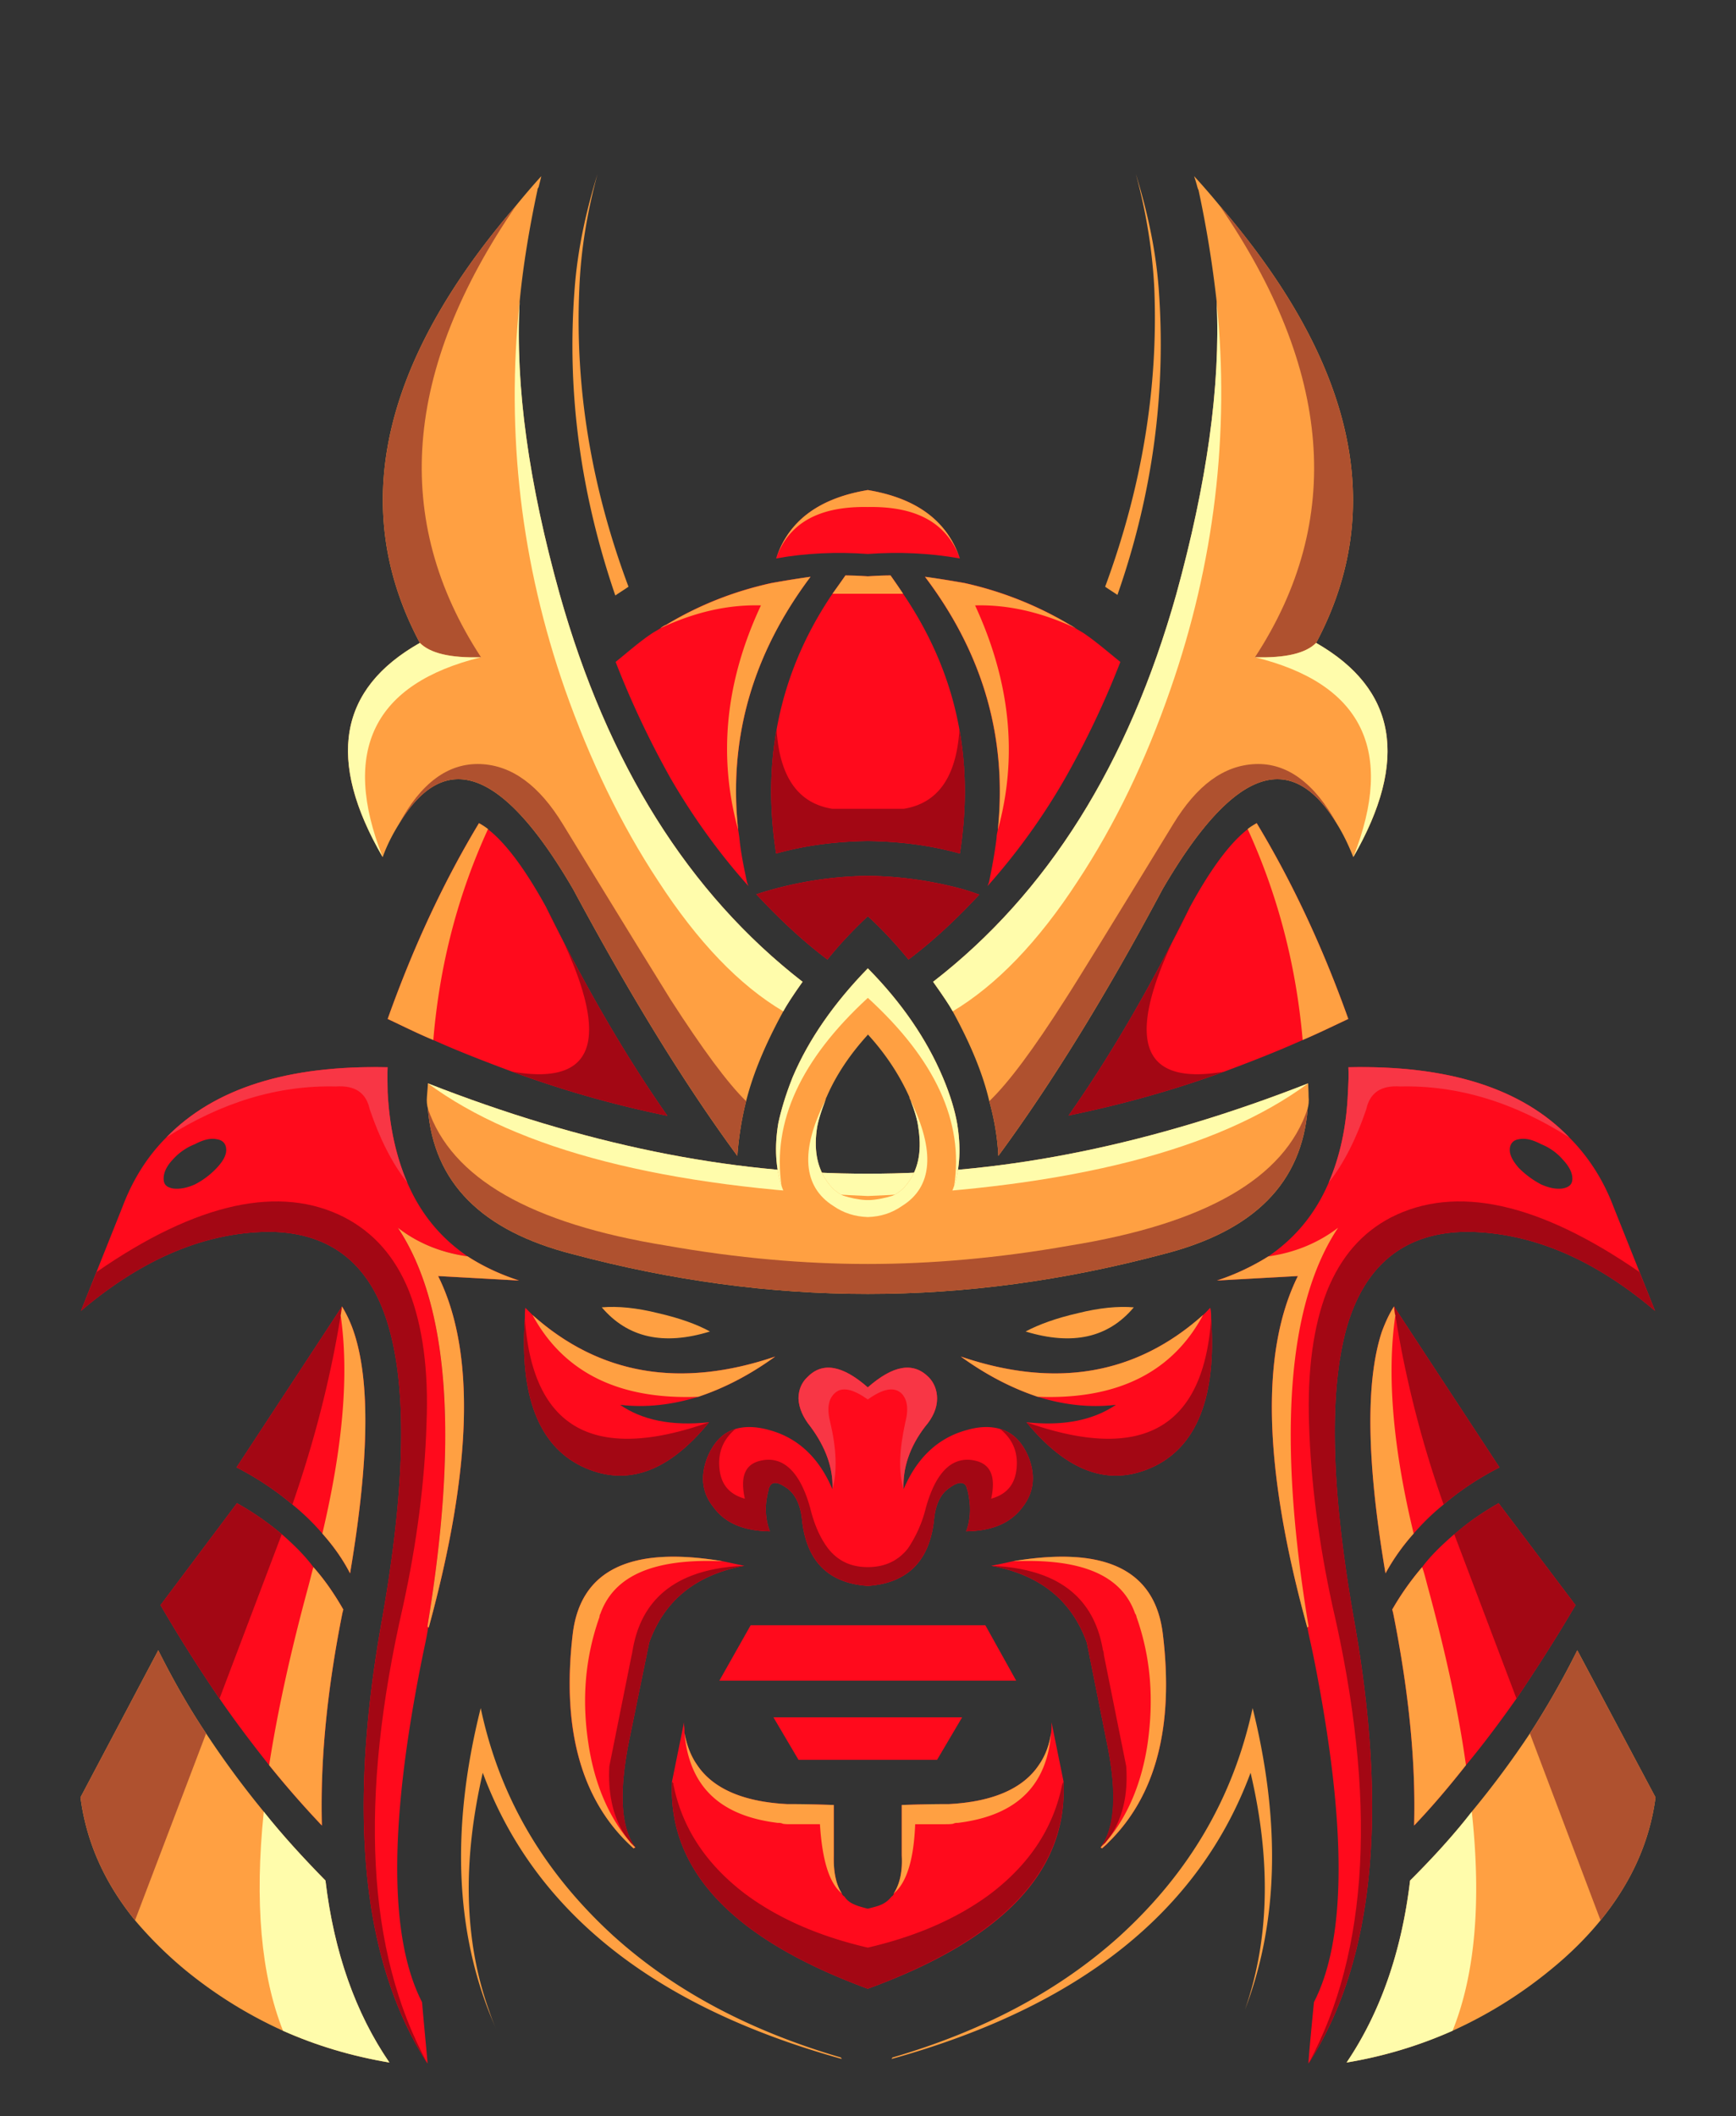 <svg xmlns:vectornator="http://vectornator.io" xmlns="http://www.w3.org/2000/svg" viewBox="0 0 185.4 225.99" fill-rule="evenodd" clip-rule="evenodd" stroke-linecap="round" stroke-linejoin="round"><rect x="0" y="0" width="185.4" height="225.99" fill="#333333" stroke="none"/><g vectornator:layerName="logo"><path d="M63.808 18.594c-1.208 3.935-2.117 7.984-2.437 12.218-.86 10.982.62 21.895 4.343 32.782.478-.334.929-.604 1.407-.938-3.963-10.6-5.728-21.197-5.25-31.843.165-4.207.866-8.266 1.937-12.22zm57.5 0c1.069 3.952 1.759 8.011 1.969 12.218.429 10.647-1.334 21.244-5.25 31.844.452.317.865.565 1.312.875 3.802-10.865 5.217-21.759 4.407-32.718-.321-4.235-1.23-8.284-2.438-12.22zM51.339 182.406c-3.295 13.141-2.69 24.562 1.657 34.282a21.32 21.32 0 01-.75-1.938c-2.674-7.449-2.884-15.888-.688-25.438 5.491 14.802 18.243 24.977 38.344 30.563l-.094-.156c-9.629-2.815-17.792-7.095-24.344-13.031-7.4-6.78-12.12-14.781-14.125-24.282zm82.438 0c-2.054 9.501-6.725 17.502-14.125 24.282-6.541 5.926-14.698 10.216-24.344 13.031l-.094.156c20.102-5.587 32.854-15.762 38.344-30.563 2.229 9.486 1.983 17.869-.594 25.282 3.549-9.257 3.836-19.983.813-32.188z" fill="#ffa042"/><path d="M96.448 63.408c-.43-.668-.907-1.337-1.337-1.958-.81 0-1.67.048-2.434.096a39.74 39.74 0 00-2.388-.096c-.43.62-.907 1.29-1.385 1.958-3.103 4.584-5.06 9.406-5.968 14.515-.764 4.249-.764 8.642-.048 13.226 3.247-.908 6.494-1.29 9.79-1.337 3.34.048 6.587.429 9.833 1.337.717-4.584.717-8.977-.046-13.226-.908-5.11-2.913-9.931-6.017-14.515" fill="#ff0a1c"/><path d="M86.558 61.594c-1.385.19-2.82.417-4.156.656-3.916.859-7.638 2.29-11.219 4.438l.063.062c-.24.096-.481.2-.72.344-.285.19-.541.326-.78.469-1.38.9-2.678 2.058-4 3.124a97.864 97.864 0 005.875 12.438c2.49 4.287 5.27 8.097 8.312 11.5l-.156-.406c-.334-1.623-.67-3.175-.813-4.75-.048-.335-.077-.557-.125-.844-1.05-9.835 1.56-18.82 7.72-27.031zm12.219 0c6.207 8.212 8.784 17.196 7.781 27.031-.048.287-.125.509-.125.844-.191 1.575-.477 3.127-.812 4.75l-.157.406a68.44 68.44 0 008.282-11.5 94.777 94.777 0 005.906-12.438c-1.331-1.066-2.65-2.224-4-3.124-.239-.144-.495-.278-.781-.47-.287-.143-.528-.247-.719-.343l.062-.063a37.94 37.94 0 00-11.218-4.437 110.943 110.943 0 00-4.22-.656zM51.152 87.906c-3.65 6.048-6.908 12.931-9.75 20.906 1.623.764 3.25 1.581 4.875 2.25 2.769 1.241 5.59 2.326 8.406 3.376a113.21 113.21 0 0016.594 4.718c-4.387-6.254-8.703-13.657-12.969-22.312-2.686-4.873-5.056-7.756-7.156-8.938zm83.062 0c-2.11 1.182-4.47 4.065-7.125 8.938-4.261 8.646-8.58 16.031-12.968 22.281 5.525-1.136 11.079-2.653 16.625-4.687 2.817-1.05 5.605-2.135 8.375-3.376 1.575-.669 3.251-1.485 4.875-2.25-2.843-7.975-6.129-14.858-9.782-20.906zm-41.53 5.625A40.23 40.23 0 0080.776 95.5c2.382 2.562 4.883 4.931 7.594 6.969 1.289-1.623 2.783-3.193 4.312-4.625 1.575 1.432 3.008 3.002 4.344 4.625 2.699-2.029 5.192-4.389 7.562-6.938-.678-.234-1.347-.468-2.062-.656a40.401 40.401 0 00-9.844-1.344z" fill="#ff0a1c"/><path d="M114.162 66.75c.191.096.43.191.717.334a11.584 11.584 0 00-.669-.382l-.048.048zM71.238 66.75l-.048-.048a3.065 3.065 0 00-.668.382c.238-.143.477-.238.716-.334M162.195 121.658c.716-.143 1.479.048 2.387.525a6.008 6.008 0 012.34 1.671c.669.717 1.002 1.385 1.002 2.006 0 .62-.333.907-1.002 1.05-.622.096-1.385 0-2.34-.43a9.651 9.651 0 01-2.387-1.766c-.621-.716-.955-1.337-.955-1.91 0-.621.334-1.05.955-1.146m10.122 7.21c-1.099-2.913-2.722-5.396-4.726-7.401-5.062-5.252-12.94-7.735-23.587-7.496.047.907 0 1.767-.048 2.626-.144 3.724-.86 6.923-2.053 9.692-1.433 3.343-3.581 5.921-6.446 7.879a25.279 25.279 0 01-5.491 2.578l8.642-.478c-4.011 8.07-3.677 20.579 1.003 37.481l.143-.048-.143.096c.048.048.048.143.048.191.19.955.43 1.958.62 2.913l.191.955c3.342 17.188 3.342 29.173-.143 35.952-.43 4.393-.621 6.542-.573 6.542 6.923-10.743 8.546-26.5 4.87-47.269-2.483-13.99-2.721-24.399-.812-31.274 1.958-6.828 6.303-10.265 12.987-10.265 6.685.095 13.322 2.817 19.959 8.45l-4.441-11.124z" fill="#ff0a1c"/><path d="M139.611 173.749v.048l.143-.096-.143.048z" fill="#ff0a1c"/><path d="M168.45 176.232a90.399 90.399 0 01-5.062 8.881 99.074 99.074 0 01-6.207 8.355c-1.958 2.531-4.201 4.966-6.588 7.353-.908 7.64-3.2 14.133-6.781 19.433a46.381 46.381 0 0011.317-3.39 47.13 47.13 0 0010.504-6.541c2.052-1.671 3.819-3.438 5.299-5.252 3.295-4.059 5.252-8.403 5.873-13.131l-8.355-15.708z" fill="#ffa042"/><path d="M161.956 181.389c2.148-3.199 4.298-6.542 6.303-9.979l-8.212-10.886c-1.672.954-3.295 2.053-4.728 3.342h-.048c-1.193 1.05-2.386 2.148-3.389 3.485a29.512 29.512 0 00-3.199 4.536c.047.096.047.191.095.335 1.671 8.355 2.436 15.947 2.244 22.727 1.958-2.053 3.772-4.202 5.538-6.446 1.911-2.292 3.677-4.679 5.396-7.114M155.272 163.866h.048-.048z" fill="#ff0a1c"/><path d="M139.754 117.075c0-.621-.048-1.098-.048-1.385-16.567 6.494-32.228 9.693-47.03 9.645-14.753.048-30.414-3.151-46.982-9.645 0 .287-.047.764-.095 1.385-.048.525 0 .955.095 1.289.62 7.926 5.73 13.083 15.47 15.565 10.552 2.817 21.056 4.25 31.513 4.25 10.504 0 20.96-1.433 31.559-4.25 9.741-2.482 14.802-7.639 15.423-15.565.095-.334.143-.764.095-1.289" fill="#ffa042"/><path d="M129.25 139.659c-.238.239-.478.525-.764.764-7.162 6.398-15.757 7.878-25.879 4.44 2.77 2.005 5.492 3.39 8.213 4.297 2.769.86 5.538 1.194 8.356.86-2.388 1.623-5.539 2.292-9.55 1.862 4.44 5.395 8.977 6.971 13.703 4.679 4.536-2.244 6.59-7.496 6.017-15.756 0-.334 0-.764-.096-1.146M148.874 139.516c-.525.812-.907 1.671-1.289 2.674-1.767 5.347-1.624 13.942.382 25.83a22.686 22.686 0 013.008-4.249 24.661 24.661 0 013.199-3.104c1.719-1.48 3.723-2.817 5.968-3.963l-11.268-17.188zM98.788 152.359c.86-1.003 1.289-2.005 1.289-3.008 0-.908-.334-1.719-.907-2.292-1.67-1.671-3.82-1.242-6.493 1.098-2.675-2.34-4.823-2.769-6.447-1.098-.62.573-.954 1.384-.954 2.292.047 1.003.477 2.005 1.29 3.008 1.622 2.196 2.434 4.44 2.338 6.684-1.432-3.39-3.724-5.538-6.827-6.35-1.385-.382-2.579-.382-3.534-.095-1.337.382-2.339 1.432-3.007 3.055-.765 2.006-.574 3.772.668 5.3 1.241 1.719 3.247 2.531 6.016 2.578-.525-1.384-.573-2.864-.143-4.392v-.143c.095-.191.143-.335.238-.43.335-.382.908-.239 1.767.382.86.62 1.433 1.814 1.576 3.39.477 4.393 2.817 6.732 7.02 7.019 4.2-.287 6.588-2.626 7.065-7.019.143-1.576.668-2.77 1.575-3.39.812-.621 1.433-.764 1.767-.382.096.095.143.239.191.43l.048.143c.382 1.528.382 3.008-.143 4.392 2.769-.047 4.726-.859 6.015-2.578 1.195-1.528 1.433-3.294.669-5.3-.669-1.623-1.671-2.673-3.056-3.055-.955-.287-2.148-.287-3.485.095-3.103.812-5.395 2.96-6.828 6.35-.096-2.244.621-4.488 2.292-6.684" fill="#ff0a1c"/><path d="M121.086 139.611c-1.672-.143-3.677.048-5.969.621-2.292.525-4.154 1.193-5.586 1.958 5.013 1.527 8.833.668 11.555-2.579" fill="#ffa042"/><path d="M108.147 166.731c-.669.143-1.48.334-2.292.478 5.204.954 8.594 3.676 10.218 8.212l2.053 10.265c1.098 5.109 1.05 8.833-.239 11.077l.143.048.191-.239.144.191c5.108-5.013 7.018-12.414 5.825-22.249-.813-6.876-6.16-9.454-16.043-7.783" fill="#ff0a1c"/><path d="M118.364 196.763l-.144-.191-.191.239c-.143.143-.334.286-.477.477l.143.096c.191-.143.334-.287.525-.43.048-.047.096-.143.144-.191" fill="#ff0a1c"/><path d="M118.029 196.811l-.143-.048c-.143.191-.239.382-.335.526.144-.191.335-.335.478-.478M96.305 192.753v5.396c.096 1.766-.238 3.103-.86 4.058 0 .143-.094.239-.238.334a2.752 2.752 0 01-1.098.859c-.43.191-.908.287-1.432.43-.525-.143-.955-.239-1.385-.43-.477-.19-.86-.477-1.098-.859-.143-.095-.24-.191-.286-.334-.621-.955-.908-2.292-.86-4.058V192.753c-1.48-.047-3.008-.095-4.631-.095h-.335c-4.727-.239-7.973-1.672-9.644-4.202-.67-.955-1.098-2.101-1.337-3.39 0-.287 0-.525-.048-.812v-.334l-1.29 6.351.144.19v.048h-.143c-.334 9.358 6.637 16.616 20.913 21.868 14.133-5.157 21.151-12.319 20.912-21.582l-.19-.047c.048-.096.048-.191.095-.239v-.048l.095-.19-1.289-6.351v.334c0 .287 0 .525-.048.812-.19 1.289-.62 2.435-1.289 3.39-1.671 2.53-4.918 3.963-9.644 4.202h-.382c-1.575 0-3.2.048-4.632.095" fill="#ff0a1c"/><path d="M113.589 190.795V190.27l-.095.191v.047c-.048.048-.048.144-.095.239l.19.048zM71.907 190.461l-.143-.191v.238h.143v-.047zM100.077 187.93l2.674-4.536H82.602l2.674 4.536h14.801zM108.528 179.479l-3.295-5.92H80.167l-3.343 5.92h31.704zM82.888 59.636c3.151-.573 6.446-.716 9.79-.478 3.388-.238 6.587-.095 9.834.478-1.384-4.058-4.679-6.446-9.835-7.305-5.157.859-8.452 3.247-9.789 7.305M66.225 150.02c2.77.334 5.54 0 8.355-.859 2.722-.908 5.443-2.292 8.213-4.298-10.122 3.438-18.764 1.958-25.926-4.44l-.765-.764c-.047.382-.047.812-.047 1.146-.573 8.26 1.48 13.512 6.016 15.757 4.727 2.291 9.263.715 13.655-4.68-4.01.43-7.162-.238-9.5-1.862" fill="#ff0a1c"/><path d="M70.283 140.231c-2.292-.573-4.297-.764-6.016-.621 2.77 3.247 6.59 4.107 11.555 2.579-1.385-.764-3.247-1.433-5.539-1.958" fill="#ffa042"/><path d="M20.818 122.184c.907-.478 1.671-.668 2.34-.525.668.095 1.002.525 1.002 1.146 0 .572-.334 1.193-1.003 1.909a8.598 8.598 0 01-2.339 1.767c-.955.43-1.767.525-2.388.43-.668-.144-.954-.43-.954-1.051 0-.62.286-1.289.954-2.005a6.172 6.172 0 012.388-1.671m20.58-5.586c0-.86-.049-1.719 0-2.626-10.649-.239-18.527 2.244-23.636 7.496-2.005 2.005-3.58 4.488-4.679 7.401l-4.44 11.124c6.636-5.634 13.273-8.355 19.958-8.451 6.684 0 11.03 3.438 12.94 10.266 1.956 6.875 1.717 17.284-.765 31.273-3.725 20.77-2.053 36.526 4.87 47.27.047 0-.19-2.149-.573-6.542-3.485-6.78-3.533-18.764-.143-35.953l.191-.955c.191-.955.43-1.957.572-2.912 0-.048 0-.143.096-.191l-.143-.096c3.342-20.197 2.292-34.425-3.15-42.589 2.147 1.671 4.678 2.673 7.447 3.055-2.865-1.957-5.013-4.536-6.446-7.878-1.193-2.769-1.909-5.968-2.1-9.692" fill="#ff0a1c"/><path d="M46.792 136.269l8.642.478c-2.053-.669-3.867-1.528-5.491-2.579-2.769-.382-5.299-1.384-7.448-3.055 5.443 8.164 6.494 22.392 3.151 42.589l.144.096c4.631-16.95 5.013-29.46 1.002-37.529M37.768 142.189c-.334-1.003-.764-1.862-1.24-2.674l-11.269 17.189a31.675 31.675 0 015.968 3.963 24.719 24.719 0 013.2 3.103c1.145 1.289 2.148 2.674 2.96 4.25 2.005-11.889 2.195-20.484.381-25.831M30.129 163.866h-.048.048zM30.081 163.866h.048a29.948 29.948 0 00-4.823-3.342l-8.164 10.886a160.948 160.948 0 006.302 9.979c1.671 2.435 3.486 4.822 5.3 7.114a104.731 104.731 0 005.634 6.446c-.19-6.78.525-14.372 2.197-22.728.047-.143.047-.238.095-.334-.955-1.671-2.006-3.199-3.199-4.536-1.003-1.337-2.149-2.435-3.342-3.485h-.048zM79.499 167.208c-.764-.144-1.576-.334-2.292-.478-9.835-1.671-15.231.908-16.042 7.783-1.194 9.931.81 17.427 6.063 22.441l.144-.143.142-.048c-1.288-2.244-1.337-5.969-.286-11.077l2.1-10.266c1.623-4.536 5.013-7.257 10.17-8.212" fill="#ff0a1c"/><path d="M67.657 197.384l.191-.095-.477-.478-.144.143.43.43z" fill="#ff0a1c"/><path d="M67.514 196.763l-.143.048.477.477c-.095-.143-.239-.334-.334-.525" fill="#ff0a1c"/><path d="M22.012 185.113c-1.91-2.865-3.581-5.825-5.11-8.881l-8.307 15.709c.62 4.727 2.53 9.071 5.826 13.13a42.482 42.482 0 005.299 5.252 47.107 47.107 0 0010.504 6.541c3.534 1.576 7.353 2.722 11.364 3.39-3.63-5.3-5.92-11.793-6.827-19.433-2.34-2.387-4.584-4.822-6.59-7.353a98.816 98.816 0 01-6.16-8.355" fill="#ffa042"/><path d="M102.512 91.148c.717-4.582.717-8.977-.047-13.225-.335 5.108-2.34 7.877-5.97 8.451h-7.59c-3.63-.573-5.634-3.343-5.97-8.451-.762 4.248-.762 8.642-.047 13.225 3.248-.906 6.494-1.288 9.789-1.337 3.342.048 6.589.43 9.835 1.337M92.683 93.531A40.219 40.219 0 0080.777 95.5c2.382 2.562 4.883 4.931 7.594 6.969 1.289-1.623 2.783-3.193 4.312-4.625 1.575 1.432 3.008 3.002 4.344 4.625 2.699-2.029 5.192-4.389 7.562-6.938-.679-.234-1.348-.468-2.062-.656a40.406 40.406 0 00-9.844-1.344zM58.34 96.906c7.136 13.386 5.93 19.201-3.656 17.532a113.196 113.196 0 0016.594 4.718c-4.376-6.239-8.682-13.622-12.938-22.25zm68.719 0c-4.251 8.618-8.56 15.985-12.937 22.219 5.525-1.136 11.079-2.654 16.625-4.687-9.635 1.669-10.872-4.146-3.688-17.532z" fill="#a30714"/><path d="M92.677 134.979c-6.732 0-13.942-.621-21.486-1.958-14.515-2.339-23.014-7.209-25.497-14.658.62 7.926 5.73 13.083 15.47 15.566 10.552 2.817 21.056 4.249 31.513 4.249 10.504 0 20.96-1.432 31.56-4.249 9.74-2.483 14.801-7.64 15.422-15.566-2.435 7.449-10.934 12.319-25.449 14.658-7.592 1.337-14.802 1.958-21.533 1.958" fill="#af512f"/><path d="M36.383 140.47c.048-.286.096-.621.144-.955l-11.269 17.189a31.652 31.652 0 015.97 3.963c2.338-6.732 4.057-13.417 5.155-20.197" fill="#a30714"/><path d="M45.55 152.025c.24-5.729-.43-10.457-1.861-14.133-1.48-3.676-3.772-6.255-6.876-7.878-6.875-3.533-15.756-1.623-26.5 5.825l-1.67 4.154c6.637-5.634 13.274-8.356 19.958-8.451 6.684 0 11.03 3.438 12.939 10.265 1.958 6.876 1.719 17.284-.763 31.274-3.725 20.77-2.054 36.526 4.87 47.269-6.494-11.936-7.353-28.218-2.58-48.94 1.434-6.589 2.293-13.082 2.484-19.385" fill="#a30714"/><path d="M30.081 163.866h.048a29.948 29.948 0 00-4.823-3.342l-8.164 10.886a160.948 160.948 0 006.302 9.979l6.637-17.523zM82.077 159.139v-.143c.096-.191.143-.335.239-.43.334-.382.907-.239 1.766.382.86.621 1.433 1.815 1.576 3.39.478 4.393 2.817 6.732 7.019 7.019 4.2-.287 6.589-2.626 7.067-7.019.142-1.575.667-2.769 1.575-3.39.811-.621 1.432-.764 1.766-.382.096.095.144.239.192.43l.048.143c.381 1.528.381 3.008-.144 4.393 2.77-.048 4.727-.86 6.016-2.579 1.194-1.527 1.432-3.294.669-5.299-.669-1.624-1.671-2.674-3.056-3.056 1.289 1.05 1.909 2.387 1.767 4.106-.144 1.814-1.051 2.865-2.722 3.342.573-2.626-.192-3.963-2.292-4.154-2.101-.143-3.677 1.528-4.68 5.109a13.555 13.555 0 01-1.91 4.345c-1.05 1.337-2.481 2.005-4.296 2.005-1.815 0-3.2-.668-4.25-2.005-.86-1.146-1.48-2.578-1.91-4.345-1.002-3.581-2.626-5.252-4.68-5.109-2.147.191-2.864 1.528-2.29 4.154-1.672-.477-2.58-1.528-2.722-3.342-.144-1.719.478-3.056 1.719-4.106-1.337.382-2.34 1.432-3.008 3.056-.764 2.005-.573 3.772.668 5.299 1.242 1.719 3.247 2.531 6.016 2.579-.525-1.385-.573-2.865-.143-4.393M71.955 190.747c-.048-.095-.048-.239-.048-.286l-.143-.191v.238c-.334 9.359 6.637 16.616 20.913 21.868 14.276-5.252 21.247-12.509 20.912-21.868v-.238l-.094.191c-.048.047-.048.191-.096.286-.955 4.536-3.486 8.356-7.64 11.507-3.533 2.626-7.926 4.536-13.082 5.73-5.157-1.194-9.55-3.104-13.083-5.73-4.154-3.151-6.684-6.971-7.64-11.507M67.562 176.232c-.048.191-.048.382-.096.478l-2.387 11.888c-.191 3.247.525 5.968 2.101 7.974l.191.239.477.477c-1.576-2.196-1.766-6.016-.62-11.602l2.101-10.266c1.623-4.536 5.013-7.257 10.17-8.212-6.972.286-10.982 3.295-11.937 9.024M75.727 151.882c-12.32 4.345-18.86.668-19.671-11.077-.574 8.26 1.48 13.512 6.015 15.756 4.727 2.292 9.263.716 13.656-4.679" fill="#a30714"/><path d="M22.012 185.113c-1.91-2.865-3.581-5.825-5.11-8.881l-8.307 15.709c.62 4.727 2.53 9.071 5.826 13.13l7.59-19.958z" fill="#af512f"/><path d="M176.758 139.993l-1.671-4.154c-10.791-7.448-19.624-9.358-26.547-5.825-3.103 1.624-5.347 4.202-6.828 7.878-1.433 3.677-2.1 8.404-1.91 14.133.191 6.303 1.051 12.796 2.483 19.385 4.823 20.722 3.915 37.004-2.531 48.94 6.924-10.743 8.547-26.499 4.87-47.269-2.482-13.989-2.72-24.398-.811-31.274 1.958-6.827 6.302-10.265 12.987-10.265 6.685.096 13.321 2.817 19.958 8.451" fill="#a30714"/><path d="M168.45 176.232a90.399 90.399 0 01-5.062 8.881l7.544 19.958c3.295-4.059 5.252-8.403 5.873-13.131l-8.355-15.708z" fill="#af512f"/><path d="M161.956 181.389c2.148-3.199 4.298-6.542 6.303-9.979l-8.212-10.886c-1.672.954-3.295 2.053-4.776 3.342h.048l6.637 17.523zM148.874 139.516c.048.334.048.668.143.955a115.004 115.004 0 005.157 20.196c1.719-1.48 3.723-2.817 5.968-3.963l-11.268-17.188zM117.887 176.71c0-.096 0-.287-.096-.478-.955-5.729-4.918-8.737-11.936-9.023 5.204.954 8.594 3.676 10.218 8.212l2.052 10.265c1.195 5.587.955 9.406-.573 11.603.144-.191.335-.335.478-.478l.191-.239c1.575-2.005 2.292-4.727 2.053-7.973l-2.387-11.889zM123.329 156.561c4.536-2.244 6.59-7.496 6.017-15.756-.812 11.745-7.401 15.422-19.72 11.077 4.44 5.395 8.976 6.971 13.703 4.679" fill="#a30714"/><path d="M104.136 64.65c3.485-.097 7.066.715 10.743 2.434-.239-.143-.477-.287-.669-.382a37.96 37.96 0 00-11.22-4.44c-1.385-.239-2.769-.478-4.202-.669 6.207 8.212 8.786 17.19 7.783 27.024 2.148-7.83 1.336-15.803-2.435-23.968M96.448 63.408c-.43-.668-.907-1.337-1.337-1.958-.81 0-1.67.048-2.434.096a39.74 39.74 0 00-2.388-.096c-.43.62-.907 1.29-1.385 1.958h7.544zM71.19 66.702a3.042 3.042 0 00-.668.382c3.676-1.719 7.21-2.53 10.743-2.435-3.82 8.165-4.584 16.138-2.435 23.97-1.05-9.837 1.576-18.813 7.735-27.026-1.385.192-2.817.43-4.154.67-3.916.858-7.64 2.291-11.22 4.44M82.888 59.636c1.337-3.82 4.632-5.586 9.79-5.491 5.155-.095 8.45 1.67 9.834 5.49-1.384-4.057-4.679-6.445-9.835-7.304-5.157.859-8.452 3.247-9.789 7.305M51.152 87.906c-3.644 6.05-6.908 12.931-9.75 20.906 1.623.765 3.252 1.583 4.875 2.25.69-8.293 2.737-15.748 5.844-22.53a6.761 6.761 0 00-.97-.626zm83.062 0c-.321.18-.634.359-.968.625 3.098 6.783 5.153 14.238 5.875 22.531 1.575-.668 3.251-1.485 4.875-2.25-2.843-7.975-6.135-14.857-9.782-20.906zM74.58 149.16c2.723-.907 5.444-2.292 8.213-4.297-10.122 3.438-18.764 1.958-25.926-4.44 3.342 6.159 9.263 9.071 17.714 8.737" fill="#ffa042"/><path d="M92.677 148.158c-2.674-2.34-4.823-2.77-6.446-1.098-.621.573-.955 1.384-.955 2.291.047 1.003.478 2.006 1.289 3.009 1.624 2.196 2.435 4.44 2.34 6.684.525-1.958.429-4.345-.24-7.162-.381-1.48-.19-2.483.478-3.103.764-.717 1.91-.478 3.534.668 1.623-1.146 2.769-1.385 3.58-.668.62.62.813 1.623.43 3.103-.62 2.817-.764 5.204-.191 7.162-.095-2.244.62-4.488 2.292-6.684.86-1.003 1.289-2.006 1.289-3.009 0-.907-.334-1.718-.907-2.291-1.671-1.672-3.82-1.242-6.493 1.098M35.858 116.024c2.053-.144 3.247.668 3.628 2.435 1.051 3.104 2.388 5.777 4.011 7.83-1.193-2.769-1.91-5.968-2.1-9.692 0-.86-.048-1.719 0-2.626-10.648-.239-18.526 2.244-23.635 7.496 5.921-3.772 11.937-5.587 18.096-5.443" fill="#f83645"/><path d="M36.527 139.516c-.048.334-.096.668-.144.955.908 6.302.239 13.989-1.957 23.3 1.146 1.289 2.149 2.674 2.96 4.249 2.006-11.888 2.197-20.483.382-25.83a13.756 13.756 0 00-1.241-2.674M46.792 136.269l8.642.478c-2.053-.669-3.867-1.528-5.491-2.579-2.769-.382-5.299-1.384-7.448-3.055 5.443 8.164 6.494 22.392 3.151 42.589l.144.096c4.631-16.95 5.013-29.46 1.002-37.529M36.575 172.222c.047-.143.047-.239.095-.334-.955-1.671-2.005-3.199-3.2-4.536-.19.668-.333 1.289-.524 2.005-1.91 7.019-3.294 13.322-4.202 19.146a105.07 105.07 0 005.634 6.446c-.191-6.78.526-14.372 2.197-22.727M64.029 172.603c0-.095.047-.191.095-.286 1.48-4.107 5.778-5.921 13.083-5.587-9.836-1.671-15.231.908-16.043 7.783-1.194 10.265.955 17.905 6.493 22.87l.19-.095-.476-.477-.191-.239c-2.244-2.674-3.724-6.207-4.345-10.409-.716-4.727-.334-9.12 1.146-13.369.048-.095.048-.191.048-.191M74.438 188.456c-.668-.955-1.098-2.101-1.337-3.39.478 5.443 3.485 8.594 9.263 9.501l.668.096c.19 0 .382 0 .573.095.287.048.525.048.812.048h3.15c.24 3.772.956 6.255 2.34 7.401-.62-.955-.906-2.292-.86-4.059v-5.395c-1.48-.047-3.007-.095-4.63-.095h-.334c-4.728-.239-7.974-1.672-9.645-4.202" fill="#ffa042"/><path d="M92.677 125.335c-14.754.047-30.415-3.151-46.983-9.645 9.645 7.114 25.258 11.125 46.983 12.032 21.725-.907 37.385-4.918 47.029-12.032-16.567 6.494-32.228 9.692-47.03 9.645M30.224 216.864c3.533 1.576 7.353 2.722 11.364 3.39-3.629-5.3-5.92-11.793-6.828-19.432-2.34-2.388-4.584-4.823-6.589-7.354-1.003 9.693-.286 17.476 2.053 23.396" fill="#fffcab"/><path d="M145.913 118.459c.383-1.767 1.576-2.579 3.629-2.435 6.111-.144 12.128 1.671 18.049 5.443-5.062-5.252-12.94-7.735-23.587-7.496.048.907 0 1.766-.048 2.626-.144 3.724-.859 6.923-2.053 9.692 1.623-2.053 2.96-4.726 4.01-7.83" fill="#f83645"/><path d="M129.966 136.746l8.643-.478c-4.011 8.07-3.677 20.579 1.003 37.529l.142-.095c-3.342-20.197-2.291-34.425 3.151-42.59-2.196 1.671-4.726 2.674-7.448 3.056a25.21 25.21 0 01-5.491 2.578M148.874 139.516c-.525.812-.907 1.671-1.289 2.674-1.767 5.347-1.624 13.942.382 25.83a22.686 22.686 0 013.008-4.249c-2.245-9.311-2.865-16.998-1.958-23.3-.095-.287-.095-.621-.143-.955M102.607 144.863c2.77 2.005 5.491 3.39 8.213 4.297 8.451.335 14.371-2.578 17.666-8.737-7.162 6.398-15.757 7.878-25.879 4.44M121.372 172.603s0 .096.048.191c1.479 4.249 1.814 8.642 1.145 13.369-.62 4.202-2.1 7.735-4.344 10.409l-.192.239c-.142.143-.334.286-.477.477l.143.095c5.587-4.965 7.736-12.605 6.494-22.87-.812-6.875-6.16-9.454-16.043-7.783 7.353-.334 11.65 1.48 13.082 5.587.096.095.096.191.144.286M96.305 192.753v5.396c.096 1.766-.238 3.103-.86 4.058 1.385-1.146 2.15-3.629 2.293-7.401h3.199c.334 0 .573 0 .859-.048.192-.095.334-.095.526-.095l.668-.096c5.777-.907 8.833-4.058 9.262-9.501-.19 1.289-.62 2.435-1.289 3.39-1.671 2.53-4.918 3.963-9.644 4.202h-.382c-1.575 0-3.2.048-4.632.095M148.683 171.887c.048.096.048.191.096.334 1.671 8.356 2.435 15.948 2.244 22.728 1.958-2.053 3.771-4.202 5.538-6.446-.812-5.825-2.196-12.128-4.106-19.146-.191-.717-.334-1.337-.573-2.006a29.581 29.581 0 00-3.199 4.536" fill="#ffa042"/><path d="M143.813 220.254a46.374 46.374 0 0011.316-3.39c2.387-5.921 3.104-13.703 2.053-23.396-1.958 2.531-4.201 4.966-6.589 7.353-.907 7.64-3.199 14.133-6.78 19.433" fill="#fffcab"/><path d="M57.808 18.813a76.165 76.165 0 00-2.656 3.093C40.637 38.76 37.199 54.332 44.839 68.656c-8.69 4.918-9.984 12.514-3.968 22.875.477-1.337 1.098-2.497 1.718-3.5 4.918-8.212 11.13-5.954 18.625 6.938 5.921 11.029 11.708 20.542 17.532 28.469.144-1.957.46-3.982.937-5.844.716-2.865 2.012-6.013 3.969-9.594.335-.62 1.011-1.676 2.062-3.156-12.176-9.454-20.828-23.232-25.937-41.375-3.294-11.794-4.76-22.21-4.281-31.282.382-3.914 1.046-7.895 1.906-11.906 0-.143.077-.216.125-.312.095-.382.185-.727.281-1.157zm69.719 0c.144.43.249.774.344 1.156.048.095.029.168.125.312a118.946 118.946 0 011.937 11.907c.43 9.07-1.065 19.487-4.312 31.28-5.108 18.144-13.747 31.922-25.97 41.376 1.051 1.48 1.761 2.535 2.095 3.156 1.958 3.581 3.238 6.729 3.906 9.594.526 1.862.874 3.886.969 5.844 5.826-7.927 11.658-17.439 17.531-28.47 7.496-12.89 13.691-15.149 18.656-6.937.621 1.002 1.193 2.163 1.719 3.5 5.967-10.36 4.624-17.957-3.969-22.875 7.638-14.324 4.171-29.896-10.344-46.75a75.819 75.819 0 00-2.687-3.093zm-34.844 84.593c-3.582 3.677-6.312 7.567-8.031 11.625-.764 1.911-1.244 3.571-1.531 4.907-.43 2.578-.278 4.777.343 6.687.286.859.725 1.705 1.25 2.469 1.29 1.767 2.992 2.791 5.188 3.125.955.144 1.921.218 2.781.219.86 0 1.795-.075 2.75-.219 2.196-.334 3.96-1.358 5.25-3.125.477-.764.932-1.61 1.219-2.469.62-1.91.742-4.108.312-6.687-.238-1.337-.719-2.996-1.531-4.907-1.719-4.058-4.372-7.948-8-11.625zm0 7.032l.031.062c1.91 2.1 3.357 4.317 4.407 6.656 0 .143.077.249.125.344.43 1.099.717 2.049.812 2.812.382 2.34.113 4.254-.937 5.782-.477.716-1.066 1.259-1.782 1.594-.813.239-1.577.42-2.437.468h-.406c-.86-.048-1.674-.23-2.438-.468-.717-.334-1.304-.878-1.781-1.594-1.05-1.528-1.382-3.441-1-5.782.144-.763.445-1.713.875-2.812.048-.095.03-.201.125-.344 1.003-2.339 2.496-4.556 4.406-6.656v-.062z" fill="#ffa042"/><path d="M55.152 21.906C40.637 38.76 37.2 54.332 44.839 68.656c1.098 1.1 3.237 1.627 6.532 1.531-9.55-14.61-8.3-30.71 3.78-48.28zm75.062 0c12.08 17.57 13.363 33.672 3.813 48.282 3.295.094 5.432-.434 6.531-1.532 7.639-14.324 4.17-29.896-10.344-46.75zM51.339 81.594c-3.485-.143-6.41 2.044-8.75 6.437 4.918-8.213 11.13-5.953 18.625 6.938 5.921 11.029 11.708 20.542 17.532 28.469.144-1.959.46-3.982.937-5.844-2.005-1.958-4.672-5.591-8.062-10.844-1.193-1.91-5.054-8.167-11.5-18.719-2.53-4.154-5.44-6.294-8.782-6.437zm82.719 0c-3.39.143-6.251 2.283-8.781 6.437-6.446 10.552-10.29 16.81-11.531 18.719-3.342 5.253-6.041 8.886-8.094 10.844.525 1.862.873 3.886.969 5.844 5.825-7.927 11.658-17.439 17.531-28.47 7.496-12.89 13.691-15.149 18.656-6.937-2.387-4.393-5.36-6.58-8.75-6.437z" fill="#af512f"/><path d="M55.496 32.188c-1.48 14.18.164 28.02 4.843 41.437 2.674 7.592 5.975 14.421 9.938 20.438 4.25 6.54 8.696 11.168 13.375 13.937.335-.62 1.011-1.676 2.062-3.156-12.176-9.454-20.828-23.232-25.937-41.375-3.294-11.794-4.76-22.21-4.281-31.282zm74.437 0c.43 9.072-1.065 19.487-4.312 31.28-5.108 18.144-13.747 31.922-25.97 41.376 1.051 1.48 1.761 2.536 2.095 3.156 4.632-2.769 9.126-7.396 13.375-13.938 3.963-6.016 7.249-12.845 9.875-20.437 4.679-13.417 6.369-27.257 4.937-41.438zM44.839 68.656c-8.689 4.918-9.985 12.514-3.968 22.875-4.49-11.363-.96-18.527 10.5-21.344-3.294.096-5.433-.433-6.532-1.53zm95.719 0c-1.099 1.1-3.236 1.627-6.531 1.531 11.459 2.817 14.987 9.98 10.5 21.344 5.968-10.36 4.625-17.957-3.969-22.875zm-47.875 34.75c-3.582 3.676-6.312 7.567-8.031 11.625-.764 1.91-1.244 3.569-1.531 4.907-.43 2.578-.277 4.776.343 6.687-1.002-6.828 2.057-13.474 9.22-20.063 7.208 6.59 10.267 13.235 9.218 20.063.62-1.911.741-4.11.312-6.687-.239-1.338-.719-2.997-1.531-4.907-1.719-4.058-4.372-7.949-8-11.625zM88.152 117.5c-2.722 5.395-2.402 9.228.844 11.281 1.098.764 2.302 1.14 3.687 1.188 1.385-.048 2.558-.424 3.656-1.188 3.295-2.053 3.533-5.886.907-11.281.43 1.098.717 2.048.812 2.812.382 2.34.113 4.254-.937 5.782-.477.716-1.066 1.259-1.782 1.594-.813.238-1.577.42-2.437.468h-.406c-.86-.048-1.674-.23-2.438-.468-.717-.335-1.303-.878-1.781-1.594-1.05-1.528-1.383-3.443-1-5.782.143-.763.445-1.714.875-2.812z" fill="#fffcab"/></g></svg>